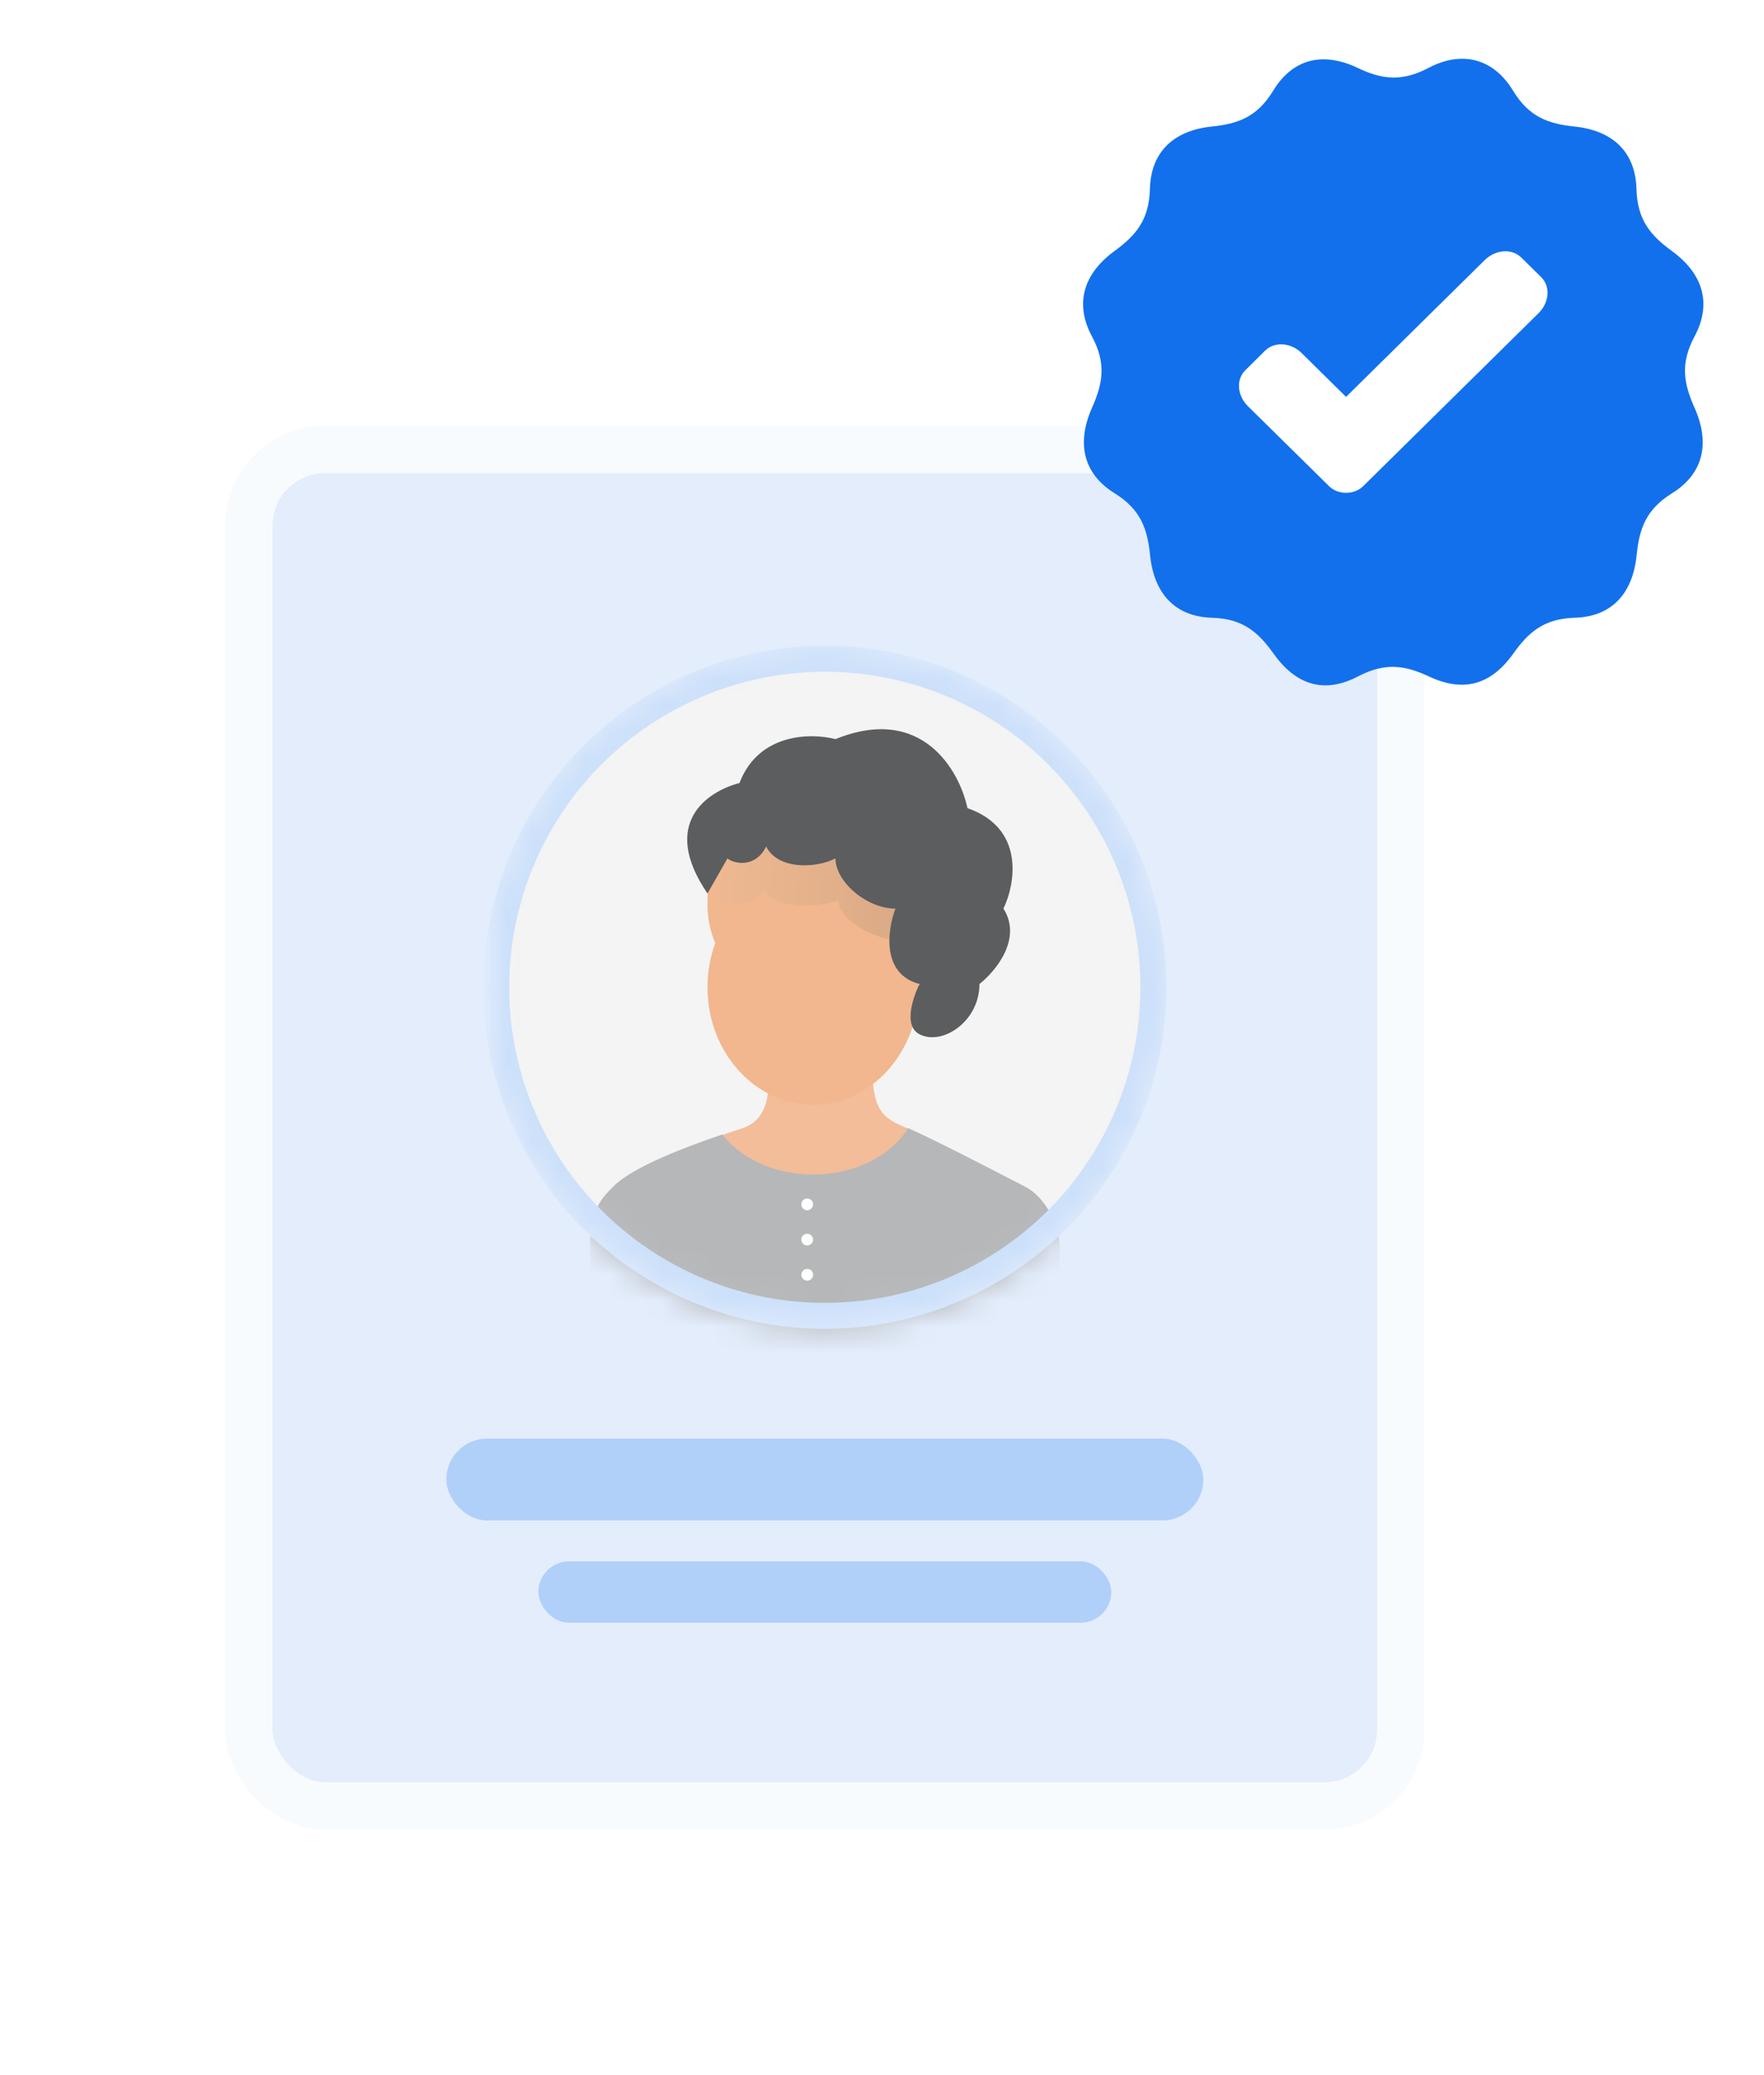<svg width="68" height="80" viewBox="0 0 68 80" fill="none" xmlns="http://www.w3.org/2000/svg">
<g filter="url(#filter0_d_196_4237)">
<rect x="10.5" y="14.59" width="42.592" height="50.479" rx="2.028" fill="#E3EDFC"/>
<mask id="mask0_196_4237" style="mask-type:alpha" maskUnits="userSpaceOnUse" x="19" y="21" width="26" height="27">
<circle cx="31.796" cy="34.419" r="12.665" fill="#F4F4F4"/>
<circle cx="31.796" cy="34.419" r="12.665" stroke="black"/>
</mask>
<g mask="url(#mask0_196_4237)">
<circle cx="31.796" cy="34.419" r="12.665" fill="#F4F4F4"/>
<path d="M28.63 39.848C29.715 39.486 29.685 38.189 29.534 37.586L33.605 37.134C33.605 39.305 34.057 39.446 34.962 39.848C36.319 40.451 39.105 41.919 39.485 42.109C40.39 42.562 40.842 43.768 40.842 44.371V48.894H22.75V44.371C22.75 43.014 23.202 42.562 23.654 42.109C24.559 41.205 27.273 40.3 28.63 39.848Z" fill="#F2BD98"/>
<path fill-rule="evenodd" clip-rule="evenodd" d="M35.01 39.848C34.351 40.906 32.957 41.636 31.343 41.636C29.856 41.636 28.555 41.016 27.845 40.09C26.411 40.583 24.407 41.335 23.654 42.088C23.202 42.54 22.749 42.992 22.749 44.349V48.873H40.842V44.349C40.842 43.746 40.39 42.54 39.485 42.088C39.407 42.048 39.225 41.955 38.975 41.825C38.028 41.335 36.096 40.334 35.01 39.848Z" fill="#B6B7B8"/>
<path fill-rule="evenodd" clip-rule="evenodd" d="M35.37 33.749C35.965 33.06 36.319 32.194 36.319 31.253C36.319 29.005 34.294 27.183 31.796 27.183C29.298 27.183 27.273 27.183 27.273 31.253C27.273 31.768 27.379 32.261 27.573 32.714C27.379 33.24 27.273 33.817 27.273 34.42C27.273 36.919 29.096 38.944 31.344 38.944C33.592 38.944 35.415 36.919 35.415 34.42C35.415 34.192 35.4 33.968 35.37 33.749Z" fill="#F2B78E"/>
<path d="M27.854 31.052L27.725 32.159C27.725 29.897 26.858 29.715 28.483 29.228C30.911 28.501 34.795 29.592 35.28 30.684C35.669 31.558 35.125 32.333 34.804 32.611C33.613 32.611 32.322 31.777 32.322 31.052C31.528 31.364 29.94 31.413 29.454 30.684C28.969 31.413 28.019 31.182 27.854 31.052Z" fill="url(#paint0_linear_196_4237)"/>
<path d="M28.043 29.448L27.273 30.801C25.423 28.088 27.272 26.865 28.506 26.542C29.246 24.605 31.281 24.607 32.206 24.851C35.537 23.497 36.986 26.06 37.294 27.511C39.515 28.285 39.145 30.417 38.682 31.385C39.422 32.548 38.374 33.807 37.757 34.291C37.757 35.744 36.319 36.681 35.444 36.229C34.857 35.925 35.136 34.937 35.444 34.291C33.964 33.904 34.211 32.193 34.519 31.385C33.409 31.385 32.206 30.348 32.206 29.448C31.466 29.835 29.987 29.896 29.535 28.991C29.082 29.896 28.198 29.609 28.043 29.448Z" fill="#5B5D5F"/>
<path fill-rule="evenodd" clip-rule="evenodd" d="M31.344 42.787C31.344 42.912 31.242 43.013 31.117 43.013C30.993 43.013 30.891 42.912 30.891 42.787C30.891 42.662 30.993 42.56 31.117 42.56C31.242 42.56 31.344 42.662 31.344 42.787ZM31.344 44.145C31.344 44.27 31.242 44.371 31.117 44.371C30.993 44.371 30.891 44.27 30.891 44.145C30.891 44.02 30.993 43.919 31.117 43.919C31.242 43.919 31.344 44.02 31.344 44.145ZM31.117 45.728C31.242 45.728 31.344 45.626 31.344 45.501C31.344 45.377 31.242 45.275 31.117 45.275C30.993 45.275 30.891 45.377 30.891 45.501C30.891 45.626 30.993 45.728 31.117 45.728Z" fill="white"/>
<circle cx="31.796" cy="34.419" r="12.665" stroke="#CCE0FA" stroke-width="1"/>
</g>
<rect x="17.204" y="51.817" width="29.183" height="3.155" rx="1.577" fill="#B0D0F9"/>
<rect x="20.754" y="56.549" width="22.084" height="2.366" rx="1.183" fill="#B0D0F9"/>
<rect x="9.589" y="13.679" width="44.413" height="52.301" rx="2.939" stroke="#F8FBFE" stroke-width="1.822"/>
</g>
<rect width="13.598" height="12.286" transform="matrix(1 0 0 1 46.9 8.432)" fill="white"/>
<path fill-rule="evenodd" clip-rule="evenodd" d="M58.053 9.687C58.274 9.693 58.482 9.773 58.641 9.926L59.413 10.687C59.773 11.042 59.727 11.661 59.31 12.073L52.544 18.747C52.215 19.072 51.593 19.095 51.238 18.747L48.105 15.659C47.689 15.248 47.644 14.629 48.004 14.275L48.772 13.514C49.134 13.16 49.761 13.203 50.177 13.612L51.889 15.301L57.234 10.027C57.47 9.796 57.771 9.681 58.053 9.687ZM56.444 2.267C56.002 2.251 55.537 2.368 55.064 2.619C54.03 3.167 53.249 3.055 52.339 2.619C51.861 2.389 51.39 2.275 50.951 2.288C50.218 2.311 49.566 2.696 49.078 3.499C48.46 4.518 47.717 4.773 46.717 4.878C45.279 5.025 44.365 5.822 44.327 7.29C44.296 8.484 43.781 9.079 42.966 9.675C41.794 10.529 41.401 11.679 42.094 12.971C42.658 14.019 42.508 14.794 42.095 15.721C41.505 17.055 41.728 18.248 42.97 19.018C43.976 19.643 44.23 20.39 44.334 21.402C44.481 22.854 45.272 23.775 46.726 23.816C47.906 23.85 48.499 24.367 49.089 25.192C49.963 26.42 51.051 26.756 52.35 26.076C53.398 25.53 54.159 25.647 55.076 26.076C56.402 26.7 57.468 26.42 58.339 25.192C58.928 24.367 59.52 23.85 60.7 23.816C62.155 23.776 62.944 22.854 63.09 21.402C63.193 20.39 63.446 19.643 64.451 19.018C65.691 18.249 65.917 17.055 65.323 15.721C64.909 14.794 64.76 14.019 65.322 12.971C66.015 11.679 65.621 10.529 64.447 9.675C63.629 9.079 63.117 8.484 63.084 7.29C63.045 5.822 62.129 5.025 60.691 4.878C59.689 4.773 58.949 4.517 58.328 3.499C57.841 2.696 57.178 2.294 56.444 2.267Z" fill="#1270EC"/>
<defs>
<filter id="filter0_d_196_4237" x="0.176" y="7.91" width="63.24" height="71.127" filterUnits="userSpaceOnUse" color-interpolation-filters="sRGB">
<feFlood flood-opacity="0" result="BackgroundImageFix"/>
<feColorMatrix in="SourceAlpha" type="matrix" values="0 0 0 0 0 0 0 0 0 0 0 0 0 0 0 0 0 0 127 0" result="hardAlpha"/>
<feOffset dy="3.644"/>
<feGaussianBlur stdDeviation="4.251"/>
<feColorMatrix type="matrix" values="0 0 0 0 0 0 0 0 0 0 0 0 0 0 0 0 0 0 0.12 0"/>
<feBlend mode="normal" in2="BackgroundImageFix" result="effect1_dropShadow_196_4237"/>
<feBlend mode="normal" in="SourceGraphic" in2="effect1_dropShadow_196_4237" result="shape"/>
</filter>
<linearGradient id="paint0_linear_196_4237" x1="35.28" y1="31.049" x2="26.562" y2="30.403" gradientUnits="userSpaceOnUse">
<stop stop-color="#D9A985"/>
<stop offset="1" stop-color="#F1BB93"/>
</linearGradient>
</defs>
</svg>
